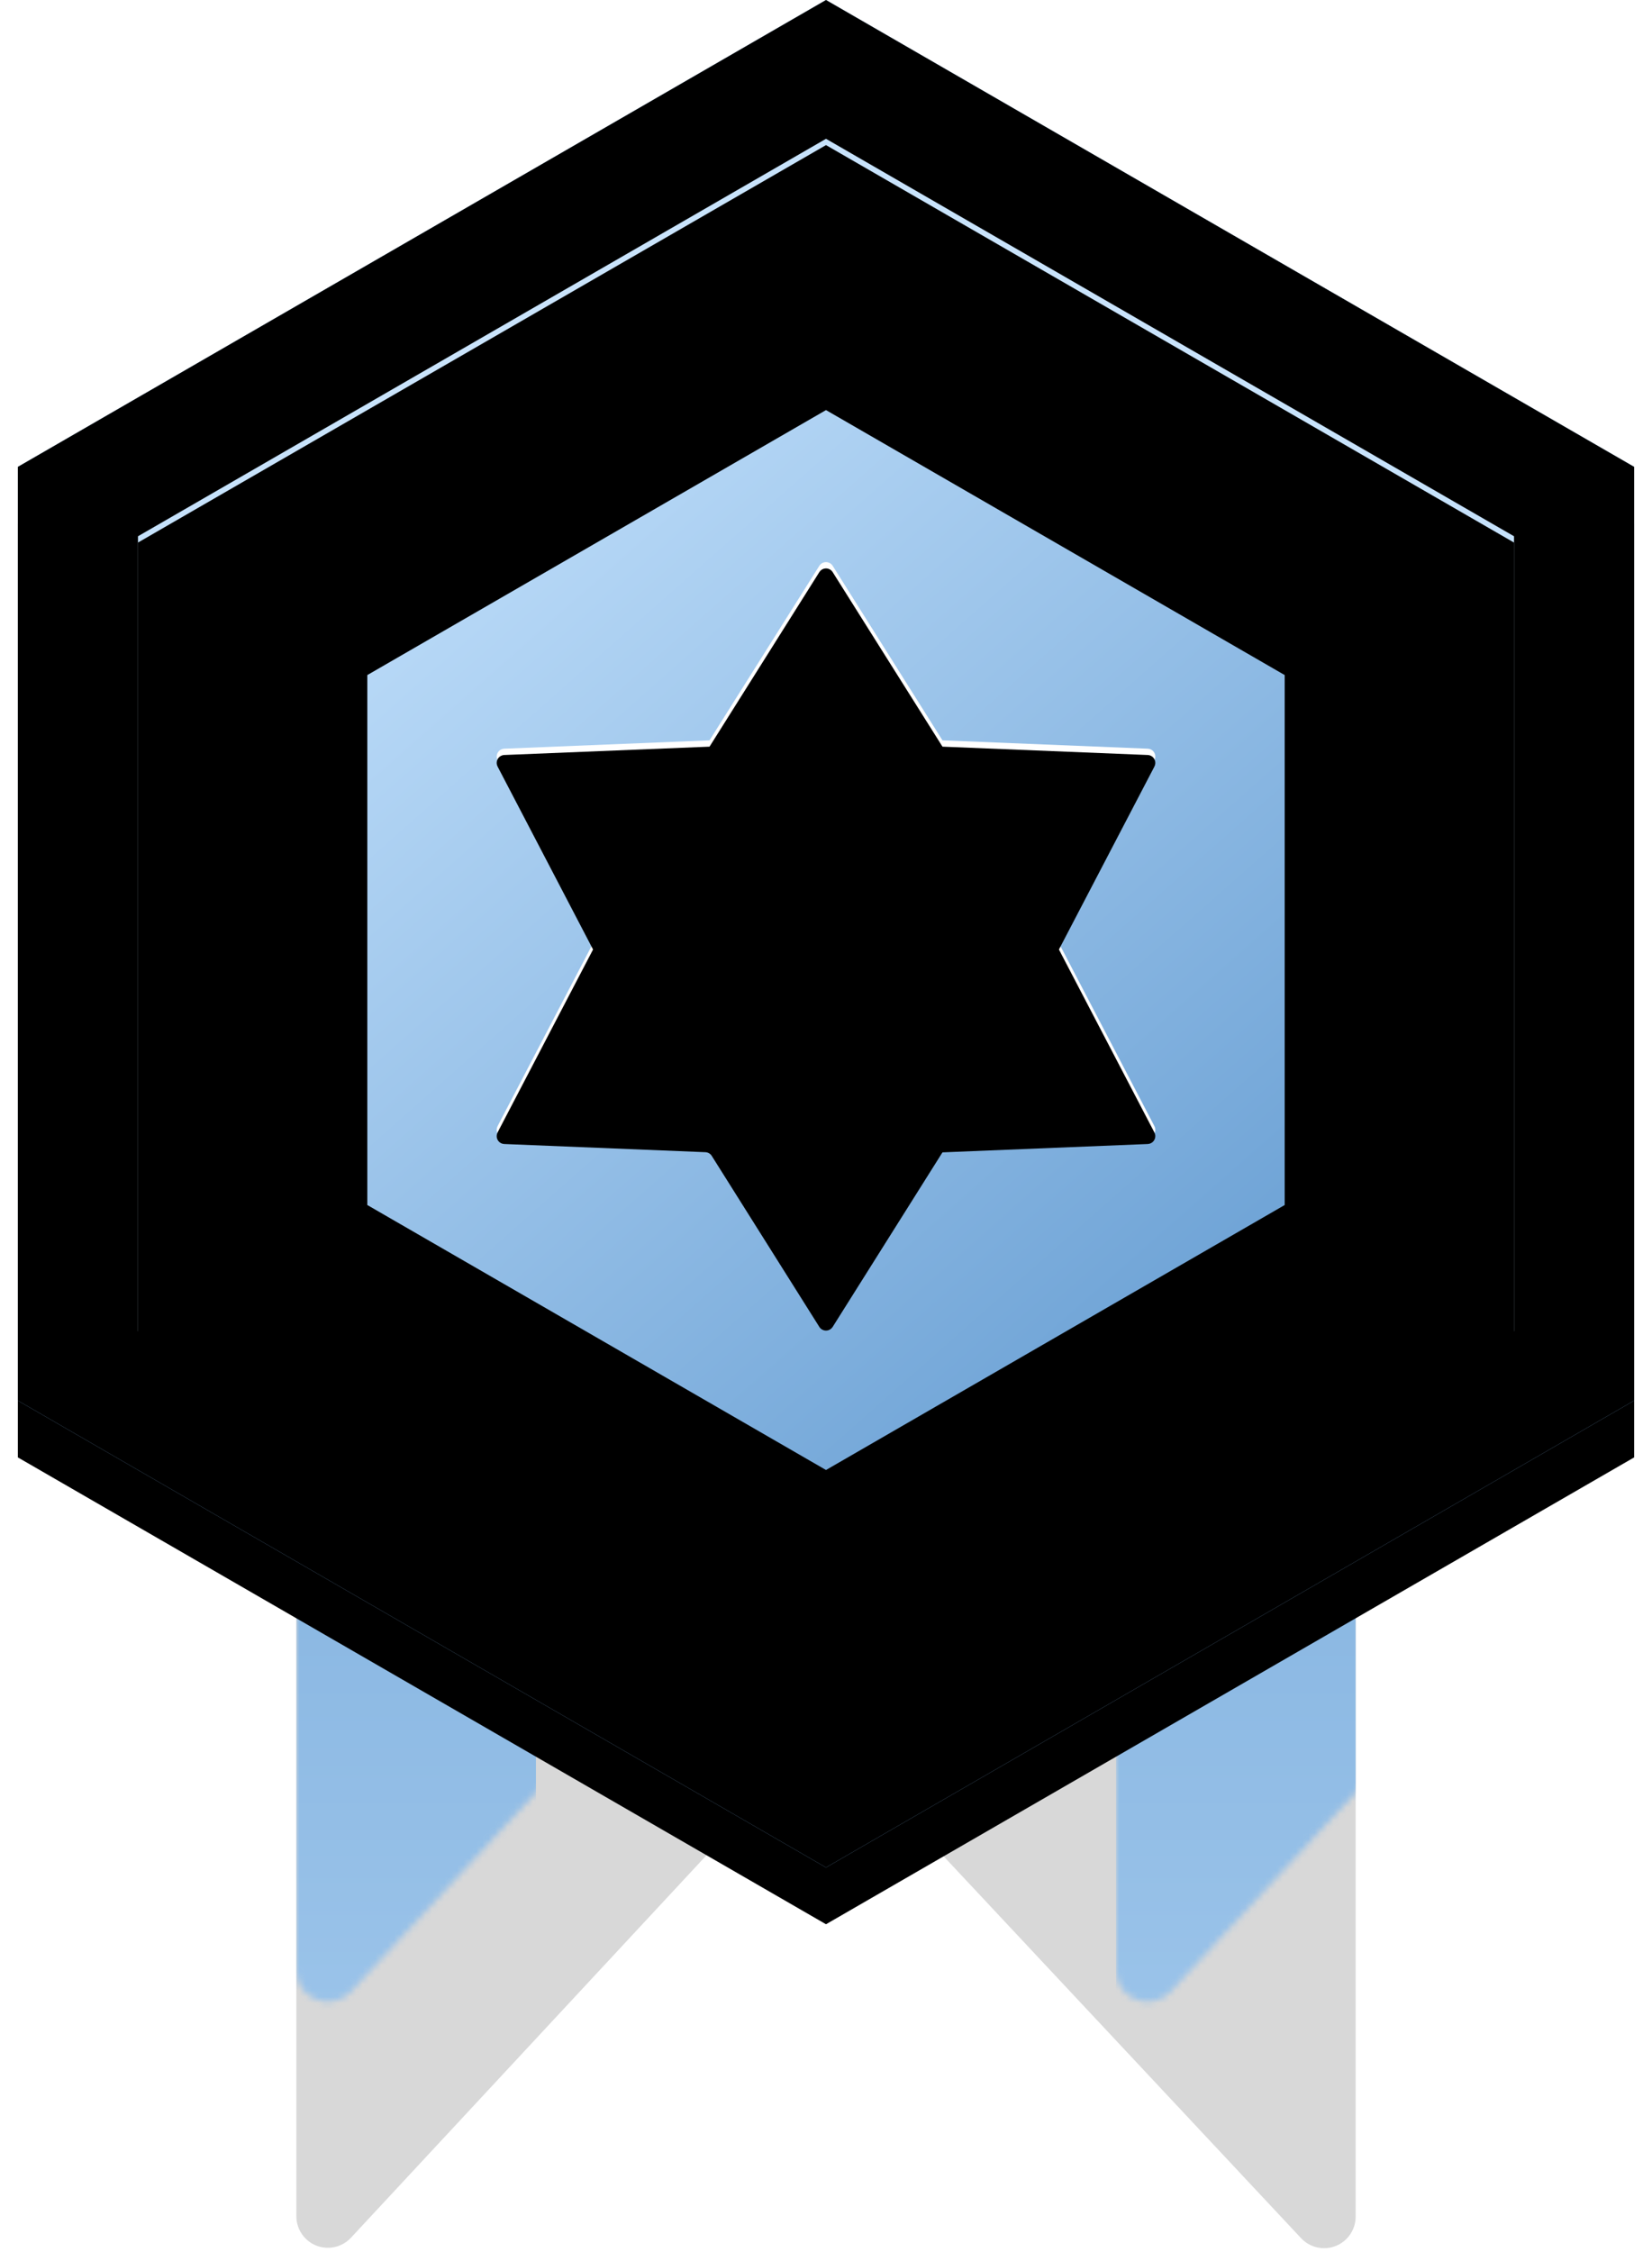 <?xml version="1.0" encoding="UTF-8"?>
<svg width="262px" height="357px" viewBox="0 0 262 357" version="1.1" xmlns="http://www.w3.org/2000/svg" xmlns:xlink="http://www.w3.org/1999/xlink">
    <!-- Generator: Sketch 64 (93537) - https://sketch.com -->
    <title>编组 22</title>
    <desc>Created with Sketch.</desc>
    <defs>
        <path d="M0,0 L168,0 L168,122.347 C168,125.108 165.761,127.347 163,127.347 C161.617,127.347 160.296,126.774 159.351,125.765 L83.708,45 L83.708,45 L8.661,125.688 C6.781,127.71 3.617,127.824 1.595,125.944 C0.578,124.998 4.28026583e-14,123.671 0,122.283 L0,0 L0,0 Z" id="path-1"></path>
        <linearGradient x1="50%" y1="0%" x2="50%" y2="100%" id="linearGradient-3">
            <stop stop-color="#7CADDC" offset="0%"></stop>
            <stop stop-color="#A5CBEE" offset="100%"></stop>
        </linearGradient>
        <polygon id="path-4" points="148 0 276.172 74 276.172 222 148 296 19.828 222 19.828 74"></polygon>
        <filter x="3.7%" y="-2.0%" width="92.7%" height="108.1%" filterUnits="objectBoundingBox" id="filter-5">
            <feOffset dx="0" dy="9" in="SourceAlpha" result="shadowOffsetOuter1"></feOffset>
            <feGaussianBlur stdDeviation="1.5" in="shadowOffsetOuter1" result="shadowBlurOuter1"></feGaussianBlur>
            <feColorMatrix values="0 0 0 0 0   0 0 0 0 0   0 0 0 0 0  0 0 0 0.037 0" type="matrix" in="shadowBlurOuter1"></feColorMatrix>
        </filter>
        <filter x="3.2%" y="-2.5%" width="93.7%" height="109.1%" filterUnits="objectBoundingBox" id="filter-6">
            <feGaussianBlur stdDeviation="5" in="SourceAlpha" result="shadowBlurInner1"></feGaussianBlur>
            <feOffset dx="0" dy="5" in="shadowBlurInner1" result="shadowOffsetInner1"></feOffset>
            <feComposite in="shadowOffsetInner1" in2="SourceAlpha" operator="arithmetic" k2="-1" k3="1" result="shadowInnerInner1"></feComposite>
            <feColorMatrix values="0 0 0 0 1   0 0 0 0 1   0 0 0 0 1  0 0 0 0.5 0" type="matrix" in="shadowInnerInner1" result="shadowMatrixInner1"></feColorMatrix>
            <feGaussianBlur stdDeviation="5" in="SourceAlpha" result="shadowBlurInner2"></feGaussianBlur>
            <feOffset dx="0" dy="-5" in="shadowBlurInner2" result="shadowOffsetInner2"></feOffset>
            <feComposite in="shadowOffsetInner2" in2="SourceAlpha" operator="arithmetic" k2="-1" k3="1" result="shadowInnerInner2"></feComposite>
            <feColorMatrix values="0 0 0 0 0   0 0 0 0 0.215   0 0 0 0 0.419  0 0 0 0.126 0" type="matrix" in="shadowInnerInner2" result="shadowMatrixInner2"></feColorMatrix>
            <feMerge>
                <feMergeNode in="shadowMatrixInner1"></feMergeNode>
                <feMergeNode in="shadowMatrixInner2"></feMergeNode>
            </feMerge>
        </filter>
        <radialGradient cx="50%" cy="53.707%" fx="50%" fy="53.707%" r="74.966%" id="radialGradient-7">
            <stop stop-color="#E0F0FF" offset="0%"></stop>
            <stop stop-color="#BCDCF9" offset="100%"></stop>
        </radialGradient>
        <polygon id="path-8" points="148 22 257.119 85 257.119 211 148 274 38.881 211 38.881 85"></polygon>
        <filter x="-5.4%" y="-11.7%" width="110.8%" height="124.2%" filterUnits="objectBoundingBox" id="filter-9">
            <feOffset dx="0" dy="1" in="SourceAlpha" result="shadowOffsetOuter1"></feOffset>
            <feGaussianBlur stdDeviation="10" in="shadowOffsetOuter1" result="shadowBlurOuter1"></feGaussianBlur>
            <feColorMatrix values="0 0 0 0 0.425   0 0 0 0 0.317   0 0 0 0 0.02  0 0 0 0.302 0" type="matrix" in="shadowBlurOuter1"></feColorMatrix>
        </filter>
        <filter x="-3.2%" y="-9.5%" width="106.4%" height="119.8%" filterUnits="objectBoundingBox" id="filter-10">
            <feGaussianBlur stdDeviation="4.5" in="SourceAlpha" result="shadowBlurInner1"></feGaussianBlur>
            <feOffset dx="0" dy="1" in="shadowBlurInner1" result="shadowOffsetInner1"></feOffset>
            <feComposite in="shadowOffsetInner1" in2="SourceAlpha" operator="arithmetic" k2="-1" k3="1" result="shadowInnerInner1"></feComposite>
            <feColorMatrix values="0 0 0 0 0   0 0 0 0 0   0 0 0 0 0  0 0 0 0.194 0" type="matrix" in="shadowInnerInner1"></feColorMatrix>
        </filter>
        <filter x="-24.1%" y="-24.1%" width="148.2%" height="148.2%" filterUnits="objectBoundingBox" id="filter-11">
            <feOffset dx="0" dy="1" in="SourceAlpha" result="shadowOffsetOuter1"></feOffset>
            <feGaussianBlur stdDeviation="10" in="shadowOffsetOuter1" result="shadowBlurOuter1"></feGaussianBlur>
            <feColorMatrix values="0 0 0 0 0.914   0 0 0 0 0.959   0 0 0 0 1  0 0 0 1 0" type="matrix" in="shadowBlurOuter1" result="shadowMatrixOuter1"></feColorMatrix>
            <feMerge>
                <feMergeNode in="shadowMatrixOuter1"></feMergeNode>
                <feMergeNode in="SourceGraphic"></feMergeNode>
            </feMerge>
        </filter>
        <linearGradient x1="80.212%" y1="88.688%" x2="11.923%" y2="0%" id="linearGradient-12">
            <stop stop-color="#71A5D7" offset="0%"></stop>
            <stop stop-color="#BFDEFA" offset="100%"></stop>
        </linearGradient>
        <path d="M64.871,116.626 L32.97,115.33 C32.28,115.302 31.744,114.72 31.772,114.03 C31.779,113.846 31.827,113.666 31.912,113.502 L47.056,84.5 L47.056,84.5 L31.915,55.497 C31.595,54.885 31.832,54.13 32.444,53.811 C32.608,53.726 32.788,53.677 32.972,53.67 L65.529,52.348 L65.529,52.348 L82.942,24.681 C83.31,24.097 84.082,23.921 84.666,24.289 C84.824,24.388 84.958,24.522 85.058,24.681 L102.472,52.348 L102.472,52.348 L135.03,53.67 C135.72,53.698 136.256,54.28 136.228,54.97 C136.221,55.154 136.173,55.334 136.087,55.498 L120.943,84.5 L120.943,84.5 L136.085,113.503 C136.405,114.114 136.168,114.87 135.556,115.189 C135.392,115.274 135.212,115.323 135.028,115.33 L102.471,116.652 L102.471,116.652 L85.058,144.319 C84.69,144.903 83.918,145.079 83.334,144.711 C83.176,144.612 83.042,144.478 82.942,144.319 L65.878,117.209 C65.659,116.86 65.282,116.642 64.871,116.626 Z" id="path-13"></path>
        <filter x="-2.1%" y="-1.5%" width="104.2%" height="103.1%" filterUnits="objectBoundingBox" id="filter-14">
            <feGaussianBlur stdDeviation="2.5" in="SourceAlpha" result="shadowBlurInner1"></feGaussianBlur>
            <feOffset dx="0" dy="1" in="shadowBlurInner1" result="shadowOffsetInner1"></feOffset>
            <feComposite in="shadowOffsetInner1" in2="SourceAlpha" operator="arithmetic" k2="-1" k3="1" result="shadowInnerInner1"></feComposite>
            <feColorMatrix values="0 0 0 0 0.17   0 0 0 0 0.279   0 0 0 0 0.383  0 0 0 0.3 0" type="matrix" in="shadowInnerInner1"></feColorMatrix>
        </filter>
    </defs>
    <g id="页面-1" stroke="none" stroke-width="1" fill="none" fill-rule="evenodd">
        <g id="编组-22" transform="translate(-17, 0)">
            <g id="矩形-+-矩形备份-35-蒙版备份-2" transform="translate(64, 229)">
                <mask id="mask-2" fill="white">
                    <use xlink:href="#path-1"></use>
                </mask>
                <use id="蒙版" fill="#D8D8D8" xlink:href="#path-1"></use>
                <rect id="矩形" fill="url(#linearGradient-3)" mask="url(#mask-2)" x="0" y="-39" width="38" height="174"></rect>
                <rect id="矩形备份-35" fill="url(#linearGradient-3)" mask="url(#mask-2)" x="130" y="-39" width="38" height="174"></rect>
            </g>
            <g id="多边形备份-6">
                <use fill="black" fill-opacity="1" filter="url(#filter-5)" xlink:href="#path-4"></use>
                <use fill="#91C7FB" fill-rule="evenodd" xlink:href="#path-4"></use>
                <use fill="black" fill-opacity="1" filter="url(#filter-6)" xlink:href="#path-4"></use>
            </g>
            <g id="多边形备份-7">
                <use fill="black" fill-opacity="1" filter="url(#filter-9)" xlink:href="#path-8"></use>
                <use fill="url(#radialGradient-7)" fill-rule="evenodd" xlink:href="#path-8"></use>
                <use fill="black" fill-opacity="1" filter="url(#filter-10)" xlink:href="#path-8"></use>
            </g>
            <g id="编组-8备份" filter="url(#filter-11)" transform="translate(64, 64)">
                <polygon id="多边形备份-3" fill="url(#linearGradient-12)" points="84 0 156.746 42 156.746 126 84 168 11.254 126 11.254 42"></polygon>
                <g id="路径备份-2" fill-rule="nonzero">
                    <use fill="#FFFFFF" xlink:href="#path-13"></use>
                    <use fill="black" fill-opacity="1" filter="url(#filter-14)" xlink:href="#path-13"></use>
                </g>
            </g>
        </g>
    </g>
</svg>